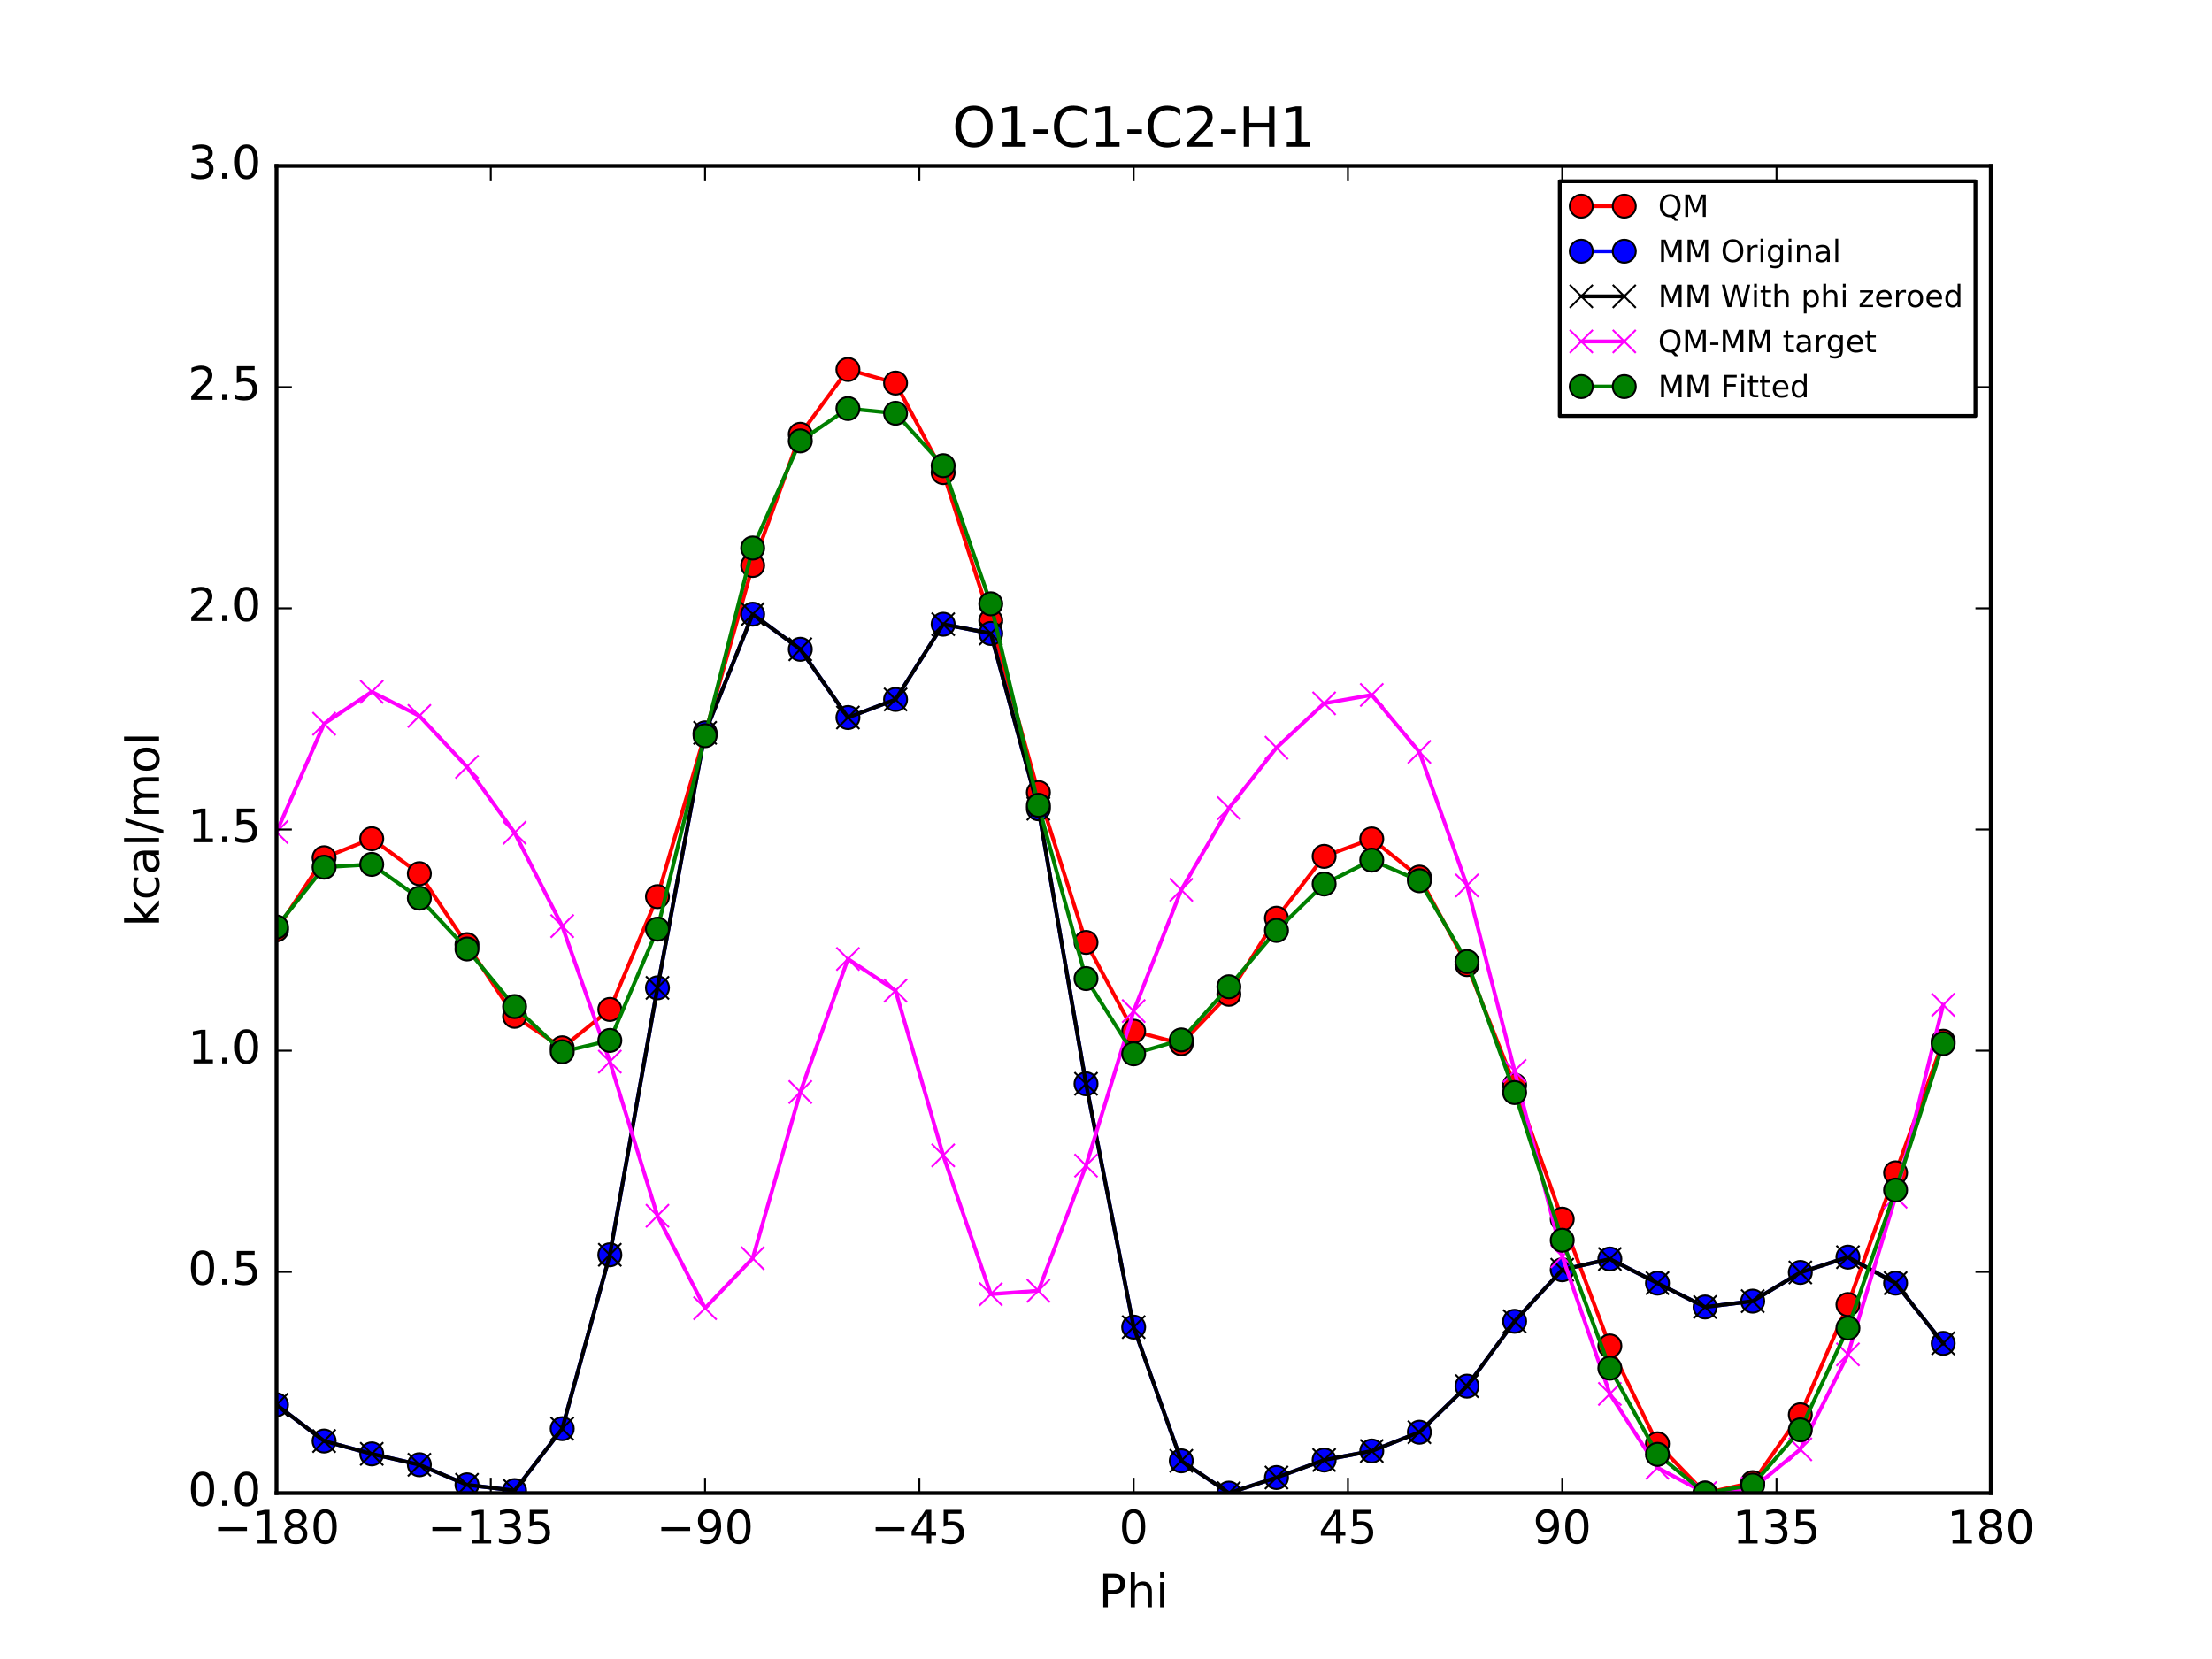 <?xml version="1.0" encoding="utf-8" standalone="no"?>
<!DOCTYPE svg PUBLIC "-//W3C//DTD SVG 1.1//EN"
  "http://www.w3.org/Graphics/SVG/1.1/DTD/svg11.dtd">
<!-- Created with matplotlib (http://matplotlib.org/) -->
<svg height="432pt" version="1.1" viewBox="0 0 576 432" width="576pt" xmlns="http://www.w3.org/2000/svg" xmlns:xlink="http://www.w3.org/1999/xlink">
 <defs>
  <style type="text/css">
*{stroke-linecap:butt;stroke-linejoin:round;stroke-miterlimit:100000;}
  </style>
 </defs>
 <g id="figure_1">
  <g id="patch_1">
   <path d="M 0 432 
L 576 432 
L 576 0 
L 0 0 
z
" style="fill:#ffffff;"/>
  </g>
  <g id="axes_1">
   <g id="patch_2">
    <path d="M 72 388.8 
L 518.4 388.8 
L 518.4 43.2 
L 72 43.2 
z
" style="fill:#ffffff;"/>
   </g>
   <g id="line2d_1">
    <path clip-path="url(#pf1be4fed7e)" d="M 72 242.131 
L 84.4 223.358 
L 96.8 218.398 
L 109.2 227.501 
L 121.6 245.978 
L 134 264.642 
L 146.4 272.845 
L 158.8 262.854 
L 171.2 233.481 
L 183.6 191.147 
L 196 147.241 
L 208.4 113.092 
L 220.8 96.208 
L 233.2 99.739 
L 245.6 123.059 
L 258 161.61 
L 270.4 206.368 
L 282.8 245.406 
L 295.2 268.519 
L 307.6 271.778 
L 320 258.9 
L 332.4 239.101 
L 344.8 222.996 
L 357.2 218.454 
L 369.6 228.394 
L 382 251.182 
L 394.4 282.573 
L 406.8 317.462 
L 419.2 350.477 
L 431.6 375.97 
L 444 388.8 
L 456.4 386.068 
L 468.8 368.409 
L 481.2 339.695 
L 493.6 305.408 
L 506 271.127 
" style="fill:none;stroke:#ff0000;stroke-linecap:square;"/>
    <defs>
     <path d="M 0 3 
C 0.796 3 1.559 2.684 2.121 2.121 
C 2.684 1.559 3 0.796 3 0 
C 3 -0.796 2.684 -1.559 2.121 -2.121 
C 1.559 -2.684 0.796 -3 0 -3 
C -0.796 -3 -1.559 -2.684 -2.121 -2.121 
C -2.684 -1.559 -3 -0.796 -3 0 
C -3 0.796 -2.684 1.559 -2.121 2.121 
C -1.559 2.684 -0.796 3 0 3 
z
" id="m88f383fb39" style="stroke:#000000;stroke-width:0.5;"/>
    </defs>
    <g clip-path="url(#pf1be4fed7e)">
     <use style="fill:#ff0000;stroke:#000000;stroke-width:0.5;" x="72" xlink:href="#m88f383fb39" y="242.131"/>
     <use style="fill:#ff0000;stroke:#000000;stroke-width:0.5;" x="84.4" xlink:href="#m88f383fb39" y="223.358"/>
     <use style="fill:#ff0000;stroke:#000000;stroke-width:0.5;" x="96.8" xlink:href="#m88f383fb39" y="218.398"/>
     <use style="fill:#ff0000;stroke:#000000;stroke-width:0.5;" x="109.2" xlink:href="#m88f383fb39" y="227.501"/>
     <use style="fill:#ff0000;stroke:#000000;stroke-width:0.5;" x="121.6" xlink:href="#m88f383fb39" y="245.978"/>
     <use style="fill:#ff0000;stroke:#000000;stroke-width:0.5;" x="134" xlink:href="#m88f383fb39" y="264.642"/>
     <use style="fill:#ff0000;stroke:#000000;stroke-width:0.5;" x="146.4" xlink:href="#m88f383fb39" y="272.845"/>
     <use style="fill:#ff0000;stroke:#000000;stroke-width:0.5;" x="158.8" xlink:href="#m88f383fb39" y="262.854"/>
     <use style="fill:#ff0000;stroke:#000000;stroke-width:0.5;" x="171.2" xlink:href="#m88f383fb39" y="233.481"/>
     <use style="fill:#ff0000;stroke:#000000;stroke-width:0.5;" x="183.6" xlink:href="#m88f383fb39" y="191.147"/>
     <use style="fill:#ff0000;stroke:#000000;stroke-width:0.5;" x="196" xlink:href="#m88f383fb39" y="147.241"/>
     <use style="fill:#ff0000;stroke:#000000;stroke-width:0.5;" x="208.4" xlink:href="#m88f383fb39" y="113.092"/>
     <use style="fill:#ff0000;stroke:#000000;stroke-width:0.5;" x="220.8" xlink:href="#m88f383fb39" y="96.208"/>
     <use style="fill:#ff0000;stroke:#000000;stroke-width:0.5;" x="233.2" xlink:href="#m88f383fb39" y="99.739"/>
     <use style="fill:#ff0000;stroke:#000000;stroke-width:0.5;" x="245.6" xlink:href="#m88f383fb39" y="123.059"/>
     <use style="fill:#ff0000;stroke:#000000;stroke-width:0.5;" x="258" xlink:href="#m88f383fb39" y="161.61"/>
     <use style="fill:#ff0000;stroke:#000000;stroke-width:0.5;" x="270.4" xlink:href="#m88f383fb39" y="206.368"/>
     <use style="fill:#ff0000;stroke:#000000;stroke-width:0.5;" x="282.8" xlink:href="#m88f383fb39" y="245.406"/>
     <use style="fill:#ff0000;stroke:#000000;stroke-width:0.5;" x="295.2" xlink:href="#m88f383fb39" y="268.519"/>
     <use style="fill:#ff0000;stroke:#000000;stroke-width:0.5;" x="307.6" xlink:href="#m88f383fb39" y="271.778"/>
     <use style="fill:#ff0000;stroke:#000000;stroke-width:0.5;" x="320" xlink:href="#m88f383fb39" y="258.9"/>
     <use style="fill:#ff0000;stroke:#000000;stroke-width:0.5;" x="332.4" xlink:href="#m88f383fb39" y="239.101"/>
     <use style="fill:#ff0000;stroke:#000000;stroke-width:0.5;" x="344.8" xlink:href="#m88f383fb39" y="222.996"/>
     <use style="fill:#ff0000;stroke:#000000;stroke-width:0.5;" x="357.2" xlink:href="#m88f383fb39" y="218.454"/>
     <use style="fill:#ff0000;stroke:#000000;stroke-width:0.5;" x="369.6" xlink:href="#m88f383fb39" y="228.394"/>
     <use style="fill:#ff0000;stroke:#000000;stroke-width:0.5;" x="382" xlink:href="#m88f383fb39" y="251.182"/>
     <use style="fill:#ff0000;stroke:#000000;stroke-width:0.5;" x="394.4" xlink:href="#m88f383fb39" y="282.573"/>
     <use style="fill:#ff0000;stroke:#000000;stroke-width:0.5;" x="406.8" xlink:href="#m88f383fb39" y="317.462"/>
     <use style="fill:#ff0000;stroke:#000000;stroke-width:0.5;" x="419.2" xlink:href="#m88f383fb39" y="350.477"/>
     <use style="fill:#ff0000;stroke:#000000;stroke-width:0.5;" x="431.6" xlink:href="#m88f383fb39" y="375.97"/>
     <use style="fill:#ff0000;stroke:#000000;stroke-width:0.5;" x="444" xlink:href="#m88f383fb39" y="388.8"/>
     <use style="fill:#ff0000;stroke:#000000;stroke-width:0.5;" x="456.4" xlink:href="#m88f383fb39" y="386.068"/>
     <use style="fill:#ff0000;stroke:#000000;stroke-width:0.5;" x="468.8" xlink:href="#m88f383fb39" y="368.409"/>
     <use style="fill:#ff0000;stroke:#000000;stroke-width:0.5;" x="481.2" xlink:href="#m88f383fb39" y="339.695"/>
     <use style="fill:#ff0000;stroke:#000000;stroke-width:0.5;" x="493.6" xlink:href="#m88f383fb39" y="305.408"/>
     <use style="fill:#ff0000;stroke:#000000;stroke-width:0.5;" x="506" xlink:href="#m88f383fb39" y="271.127"/>
    </g>
   </g>
   <g id="line2d_2">
    <path clip-path="url(#pf1be4fed7e)" d="M 72 365.807 
L 84.4 375.244 
L 96.8 378.591 
L 109.2 381.415 
L 121.6 386.639 
L 134 388.139 
L 146.4 372.027 
L 158.8 326.744 
L 171.2 257.233 
L 183.6 190.833 
L 196 159.927 
L 208.4 169.074 
L 220.8 186.843 
L 233.2 182.137 
L 245.6 162.548 
L 258 164.947 
L 270.4 210.599 
L 282.8 282.225 
L 295.2 345.58 
L 307.6 380.398 
L 320 388.8 
L 332.4 384.742 
L 344.8 380.185 
L 357.2 377.837 
L 369.6 372.944 
L 382 360.951 
L 394.4 344.054 
L 406.8 330.646 
L 419.2 327.845 
L 431.6 334.13 
L 444 340.343 
L 456.4 338.808 
L 468.8 331.347 
L 481.2 327.358 
L 493.6 334.131 
L 506 349.806 
" style="fill:none;stroke:#0000ff;stroke-linecap:square;"/>
    <defs>
     <path d="M 0 3 
C 0.796 3 1.559 2.684 2.121 2.121 
C 2.684 1.559 3 0.796 3 0 
C 3 -0.796 2.684 -1.559 2.121 -2.121 
C 1.559 -2.684 0.796 -3 0 -3 
C -0.796 -3 -1.559 -2.684 -2.121 -2.121 
C -2.684 -1.559 -3 -0.796 -3 0 
C -3 0.796 -2.684 1.559 -2.121 2.121 
C -1.559 2.684 -0.796 3 0 3 
z
" id="m1ce7ef5c67" style="stroke:#000000;stroke-width:0.5;"/>
    </defs>
    <g clip-path="url(#pf1be4fed7e)">
     <use style="fill:#0000ff;stroke:#000000;stroke-width:0.5;" x="72" xlink:href="#m1ce7ef5c67" y="365.807"/>
     <use style="fill:#0000ff;stroke:#000000;stroke-width:0.5;" x="84.4" xlink:href="#m1ce7ef5c67" y="375.244"/>
     <use style="fill:#0000ff;stroke:#000000;stroke-width:0.5;" x="96.8" xlink:href="#m1ce7ef5c67" y="378.591"/>
     <use style="fill:#0000ff;stroke:#000000;stroke-width:0.5;" x="109.2" xlink:href="#m1ce7ef5c67" y="381.415"/>
     <use style="fill:#0000ff;stroke:#000000;stroke-width:0.5;" x="121.6" xlink:href="#m1ce7ef5c67" y="386.639"/>
     <use style="fill:#0000ff;stroke:#000000;stroke-width:0.5;" x="134" xlink:href="#m1ce7ef5c67" y="388.139"/>
     <use style="fill:#0000ff;stroke:#000000;stroke-width:0.5;" x="146.4" xlink:href="#m1ce7ef5c67" y="372.027"/>
     <use style="fill:#0000ff;stroke:#000000;stroke-width:0.5;" x="158.8" xlink:href="#m1ce7ef5c67" y="326.744"/>
     <use style="fill:#0000ff;stroke:#000000;stroke-width:0.5;" x="171.2" xlink:href="#m1ce7ef5c67" y="257.233"/>
     <use style="fill:#0000ff;stroke:#000000;stroke-width:0.5;" x="183.6" xlink:href="#m1ce7ef5c67" y="190.833"/>
     <use style="fill:#0000ff;stroke:#000000;stroke-width:0.5;" x="196" xlink:href="#m1ce7ef5c67" y="159.927"/>
     <use style="fill:#0000ff;stroke:#000000;stroke-width:0.5;" x="208.4" xlink:href="#m1ce7ef5c67" y="169.074"/>
     <use style="fill:#0000ff;stroke:#000000;stroke-width:0.5;" x="220.8" xlink:href="#m1ce7ef5c67" y="186.843"/>
     <use style="fill:#0000ff;stroke:#000000;stroke-width:0.5;" x="233.2" xlink:href="#m1ce7ef5c67" y="182.137"/>
     <use style="fill:#0000ff;stroke:#000000;stroke-width:0.5;" x="245.6" xlink:href="#m1ce7ef5c67" y="162.548"/>
     <use style="fill:#0000ff;stroke:#000000;stroke-width:0.5;" x="258" xlink:href="#m1ce7ef5c67" y="164.947"/>
     <use style="fill:#0000ff;stroke:#000000;stroke-width:0.5;" x="270.4" xlink:href="#m1ce7ef5c67" y="210.599"/>
     <use style="fill:#0000ff;stroke:#000000;stroke-width:0.5;" x="282.8" xlink:href="#m1ce7ef5c67" y="282.225"/>
     <use style="fill:#0000ff;stroke:#000000;stroke-width:0.5;" x="295.2" xlink:href="#m1ce7ef5c67" y="345.58"/>
     <use style="fill:#0000ff;stroke:#000000;stroke-width:0.5;" x="307.6" xlink:href="#m1ce7ef5c67" y="380.398"/>
     <use style="fill:#0000ff;stroke:#000000;stroke-width:0.5;" x="320" xlink:href="#m1ce7ef5c67" y="388.8"/>
     <use style="fill:#0000ff;stroke:#000000;stroke-width:0.5;" x="332.4" xlink:href="#m1ce7ef5c67" y="384.742"/>
     <use style="fill:#0000ff;stroke:#000000;stroke-width:0.5;" x="344.8" xlink:href="#m1ce7ef5c67" y="380.185"/>
     <use style="fill:#0000ff;stroke:#000000;stroke-width:0.5;" x="357.2" xlink:href="#m1ce7ef5c67" y="377.837"/>
     <use style="fill:#0000ff;stroke:#000000;stroke-width:0.5;" x="369.6" xlink:href="#m1ce7ef5c67" y="372.944"/>
     <use style="fill:#0000ff;stroke:#000000;stroke-width:0.5;" x="382" xlink:href="#m1ce7ef5c67" y="360.951"/>
     <use style="fill:#0000ff;stroke:#000000;stroke-width:0.5;" x="394.4" xlink:href="#m1ce7ef5c67" y="344.054"/>
     <use style="fill:#0000ff;stroke:#000000;stroke-width:0.5;" x="406.8" xlink:href="#m1ce7ef5c67" y="330.646"/>
     <use style="fill:#0000ff;stroke:#000000;stroke-width:0.5;" x="419.2" xlink:href="#m1ce7ef5c67" y="327.845"/>
     <use style="fill:#0000ff;stroke:#000000;stroke-width:0.5;" x="431.6" xlink:href="#m1ce7ef5c67" y="334.13"/>
     <use style="fill:#0000ff;stroke:#000000;stroke-width:0.5;" x="444" xlink:href="#m1ce7ef5c67" y="340.343"/>
     <use style="fill:#0000ff;stroke:#000000;stroke-width:0.5;" x="456.4" xlink:href="#m1ce7ef5c67" y="338.808"/>
     <use style="fill:#0000ff;stroke:#000000;stroke-width:0.5;" x="468.8" xlink:href="#m1ce7ef5c67" y="331.347"/>
     <use style="fill:#0000ff;stroke:#000000;stroke-width:0.5;" x="481.2" xlink:href="#m1ce7ef5c67" y="327.358"/>
     <use style="fill:#0000ff;stroke:#000000;stroke-width:0.5;" x="493.6" xlink:href="#m1ce7ef5c67" y="334.131"/>
     <use style="fill:#0000ff;stroke:#000000;stroke-width:0.5;" x="506" xlink:href="#m1ce7ef5c67" y="349.806"/>
    </g>
   </g>
   <g id="line2d_3">
    <path clip-path="url(#pf1be4fed7e)" d="M 72 365.807 
L 84.4 375.244 
L 96.8 378.591 
L 109.2 381.415 
L 121.6 386.639 
L 134 388.139 
L 146.4 372.027 
L 158.8 326.744 
L 171.2 257.233 
L 183.6 190.833 
L 196 159.927 
L 208.4 169.074 
L 220.8 186.843 
L 233.2 182.137 
L 245.6 162.548 
L 258 164.947 
L 270.4 210.599 
L 282.8 282.225 
L 295.2 345.58 
L 307.6 380.398 
L 320 388.8 
L 332.4 384.742 
L 344.8 380.185 
L 357.2 377.837 
L 369.6 372.944 
L 382 360.951 
L 394.4 344.054 
L 406.8 330.646 
L 419.2 327.845 
L 431.6 334.13 
L 444 340.343 
L 456.4 338.808 
L 468.8 331.347 
L 481.2 327.358 
L 493.6 334.131 
L 506 349.806 
" style="fill:none;stroke:#000000;stroke-linecap:square;"/>
    <defs>
     <path d="M -3 3 
L 3 -3 
M -3 -3 
L 3 3 
" id="m986d427841" style="stroke:#000000;stroke-width:0.5;"/>
    </defs>
    <g clip-path="url(#pf1be4fed7e)">
     <use style="stroke:#000000;stroke-width:0.5;" x="72" xlink:href="#m986d427841" y="365.807"/>
     <use style="stroke:#000000;stroke-width:0.5;" x="84.4" xlink:href="#m986d427841" y="375.244"/>
     <use style="stroke:#000000;stroke-width:0.5;" x="96.8" xlink:href="#m986d427841" y="378.591"/>
     <use style="stroke:#000000;stroke-width:0.5;" x="109.2" xlink:href="#m986d427841" y="381.415"/>
     <use style="stroke:#000000;stroke-width:0.5;" x="121.6" xlink:href="#m986d427841" y="386.639"/>
     <use style="stroke:#000000;stroke-width:0.5;" x="134" xlink:href="#m986d427841" y="388.139"/>
     <use style="stroke:#000000;stroke-width:0.5;" x="146.4" xlink:href="#m986d427841" y="372.027"/>
     <use style="stroke:#000000;stroke-width:0.5;" x="158.8" xlink:href="#m986d427841" y="326.744"/>
     <use style="stroke:#000000;stroke-width:0.5;" x="171.2" xlink:href="#m986d427841" y="257.233"/>
     <use style="stroke:#000000;stroke-width:0.5;" x="183.6" xlink:href="#m986d427841" y="190.833"/>
     <use style="stroke:#000000;stroke-width:0.5;" x="196" xlink:href="#m986d427841" y="159.927"/>
     <use style="stroke:#000000;stroke-width:0.5;" x="208.4" xlink:href="#m986d427841" y="169.074"/>
     <use style="stroke:#000000;stroke-width:0.5;" x="220.8" xlink:href="#m986d427841" y="186.843"/>
     <use style="stroke:#000000;stroke-width:0.5;" x="233.2" xlink:href="#m986d427841" y="182.137"/>
     <use style="stroke:#000000;stroke-width:0.5;" x="245.6" xlink:href="#m986d427841" y="162.548"/>
     <use style="stroke:#000000;stroke-width:0.5;" x="258" xlink:href="#m986d427841" y="164.947"/>
     <use style="stroke:#000000;stroke-width:0.5;" x="270.4" xlink:href="#m986d427841" y="210.599"/>
     <use style="stroke:#000000;stroke-width:0.5;" x="282.8" xlink:href="#m986d427841" y="282.225"/>
     <use style="stroke:#000000;stroke-width:0.5;" x="295.2" xlink:href="#m986d427841" y="345.58"/>
     <use style="stroke:#000000;stroke-width:0.5;" x="307.6" xlink:href="#m986d427841" y="380.398"/>
     <use style="stroke:#000000;stroke-width:0.5;" x="320" xlink:href="#m986d427841" y="388.8"/>
     <use style="stroke:#000000;stroke-width:0.5;" x="332.4" xlink:href="#m986d427841" y="384.742"/>
     <use style="stroke:#000000;stroke-width:0.5;" x="344.8" xlink:href="#m986d427841" y="380.185"/>
     <use style="stroke:#000000;stroke-width:0.5;" x="357.2" xlink:href="#m986d427841" y="377.837"/>
     <use style="stroke:#000000;stroke-width:0.5;" x="369.6" xlink:href="#m986d427841" y="372.944"/>
     <use style="stroke:#000000;stroke-width:0.5;" x="382" xlink:href="#m986d427841" y="360.951"/>
     <use style="stroke:#000000;stroke-width:0.5;" x="394.4" xlink:href="#m986d427841" y="344.054"/>
     <use style="stroke:#000000;stroke-width:0.5;" x="406.8" xlink:href="#m986d427841" y="330.646"/>
     <use style="stroke:#000000;stroke-width:0.5;" x="419.2" xlink:href="#m986d427841" y="327.845"/>
     <use style="stroke:#000000;stroke-width:0.5;" x="431.6" xlink:href="#m986d427841" y="334.13"/>
     <use style="stroke:#000000;stroke-width:0.5;" x="444" xlink:href="#m986d427841" y="340.343"/>
     <use style="stroke:#000000;stroke-width:0.5;" x="456.4" xlink:href="#m986d427841" y="338.808"/>
     <use style="stroke:#000000;stroke-width:0.5;" x="468.8" xlink:href="#m986d427841" y="331.347"/>
     <use style="stroke:#000000;stroke-width:0.5;" x="481.2" xlink:href="#m986d427841" y="327.358"/>
     <use style="stroke:#000000;stroke-width:0.5;" x="493.6" xlink:href="#m986d427841" y="334.131"/>
     <use style="stroke:#000000;stroke-width:0.5;" x="506" xlink:href="#m986d427841" y="349.806"/>
    </g>
   </g>
   <g id="line2d_4">
    <path clip-path="url(#pf1be4fed7e)" d="M 72 216.666 
L 84.4 188.456 
L 96.8 180.15 
L 109.2 186.429 
L 121.6 199.682 
L 134 216.845 
L 146.4 241.161 
L 158.8 276.453 
L 171.2 316.591 
L 183.6 340.656 
L 196 327.657 
L 208.4 284.36 
L 220.8 249.707 
L 233.2 257.945 
L 245.6 300.854 
L 258 337.006 
L 270.4 336.112 
L 282.8 303.523 
L 295.2 263.281 
L 307.6 231.723 
L 320 210.443 
L 332.4 194.701 
L 344.8 183.153 
L 357.2 180.96 
L 369.6 195.792 
L 382 230.574 
L 394.4 278.861 
L 406.8 327.158 
L 419.2 362.974 
L 431.6 382.183 
L 444 388.8 
L 456.4 387.602 
L 468.8 377.404 
L 481.2 352.679 
L 493.6 311.619 
L 506 261.663 
" style="fill:none;stroke:#ff00ff;stroke-linecap:square;"/>
    <defs>
     <path d="M -3 3 
L 3 -3 
M -3 -3 
L 3 3 
" id="m6de68bec76" style="stroke:#ff00ff;stroke-width:0.5;"/>
    </defs>
    <g clip-path="url(#pf1be4fed7e)">
     <use style="fill:#ff00ff;stroke:#ff00ff;stroke-width:0.5;" x="72" xlink:href="#m6de68bec76" y="216.666"/>
     <use style="fill:#ff00ff;stroke:#ff00ff;stroke-width:0.5;" x="84.4" xlink:href="#m6de68bec76" y="188.456"/>
     <use style="fill:#ff00ff;stroke:#ff00ff;stroke-width:0.5;" x="96.8" xlink:href="#m6de68bec76" y="180.15"/>
     <use style="fill:#ff00ff;stroke:#ff00ff;stroke-width:0.5;" x="109.2" xlink:href="#m6de68bec76" y="186.429"/>
     <use style="fill:#ff00ff;stroke:#ff00ff;stroke-width:0.5;" x="121.6" xlink:href="#m6de68bec76" y="199.682"/>
     <use style="fill:#ff00ff;stroke:#ff00ff;stroke-width:0.5;" x="134" xlink:href="#m6de68bec76" y="216.845"/>
     <use style="fill:#ff00ff;stroke:#ff00ff;stroke-width:0.5;" x="146.4" xlink:href="#m6de68bec76" y="241.161"/>
     <use style="fill:#ff00ff;stroke:#ff00ff;stroke-width:0.5;" x="158.8" xlink:href="#m6de68bec76" y="276.453"/>
     <use style="fill:#ff00ff;stroke:#ff00ff;stroke-width:0.5;" x="171.2" xlink:href="#m6de68bec76" y="316.591"/>
     <use style="fill:#ff00ff;stroke:#ff00ff;stroke-width:0.5;" x="183.6" xlink:href="#m6de68bec76" y="340.656"/>
     <use style="fill:#ff00ff;stroke:#ff00ff;stroke-width:0.5;" x="196" xlink:href="#m6de68bec76" y="327.657"/>
     <use style="fill:#ff00ff;stroke:#ff00ff;stroke-width:0.5;" x="208.4" xlink:href="#m6de68bec76" y="284.36"/>
     <use style="fill:#ff00ff;stroke:#ff00ff;stroke-width:0.5;" x="220.8" xlink:href="#m6de68bec76" y="249.707"/>
     <use style="fill:#ff00ff;stroke:#ff00ff;stroke-width:0.5;" x="233.2" xlink:href="#m6de68bec76" y="257.945"/>
     <use style="fill:#ff00ff;stroke:#ff00ff;stroke-width:0.5;" x="245.6" xlink:href="#m6de68bec76" y="300.854"/>
     <use style="fill:#ff00ff;stroke:#ff00ff;stroke-width:0.5;" x="258" xlink:href="#m6de68bec76" y="337.006"/>
     <use style="fill:#ff00ff;stroke:#ff00ff;stroke-width:0.5;" x="270.4" xlink:href="#m6de68bec76" y="336.112"/>
     <use style="fill:#ff00ff;stroke:#ff00ff;stroke-width:0.5;" x="282.8" xlink:href="#m6de68bec76" y="303.523"/>
     <use style="fill:#ff00ff;stroke:#ff00ff;stroke-width:0.5;" x="295.2" xlink:href="#m6de68bec76" y="263.281"/>
     <use style="fill:#ff00ff;stroke:#ff00ff;stroke-width:0.5;" x="307.6" xlink:href="#m6de68bec76" y="231.723"/>
     <use style="fill:#ff00ff;stroke:#ff00ff;stroke-width:0.5;" x="320" xlink:href="#m6de68bec76" y="210.443"/>
     <use style="fill:#ff00ff;stroke:#ff00ff;stroke-width:0.5;" x="332.4" xlink:href="#m6de68bec76" y="194.701"/>
     <use style="fill:#ff00ff;stroke:#ff00ff;stroke-width:0.5;" x="344.8" xlink:href="#m6de68bec76" y="183.153"/>
     <use style="fill:#ff00ff;stroke:#ff00ff;stroke-width:0.5;" x="357.2" xlink:href="#m6de68bec76" y="180.96"/>
     <use style="fill:#ff00ff;stroke:#ff00ff;stroke-width:0.5;" x="369.6" xlink:href="#m6de68bec76" y="195.792"/>
     <use style="fill:#ff00ff;stroke:#ff00ff;stroke-width:0.5;" x="382" xlink:href="#m6de68bec76" y="230.574"/>
     <use style="fill:#ff00ff;stroke:#ff00ff;stroke-width:0.5;" x="394.4" xlink:href="#m6de68bec76" y="278.861"/>
     <use style="fill:#ff00ff;stroke:#ff00ff;stroke-width:0.5;" x="406.8" xlink:href="#m6de68bec76" y="327.158"/>
     <use style="fill:#ff00ff;stroke:#ff00ff;stroke-width:0.5;" x="419.2" xlink:href="#m6de68bec76" y="362.974"/>
     <use style="fill:#ff00ff;stroke:#ff00ff;stroke-width:0.5;" x="431.6" xlink:href="#m6de68bec76" y="382.183"/>
     <use style="fill:#ff00ff;stroke:#ff00ff;stroke-width:0.5;" x="444" xlink:href="#m6de68bec76" y="388.8"/>
     <use style="fill:#ff00ff;stroke:#ff00ff;stroke-width:0.5;" x="456.4" xlink:href="#m6de68bec76" y="387.602"/>
     <use style="fill:#ff00ff;stroke:#ff00ff;stroke-width:0.5;" x="468.8" xlink:href="#m6de68bec76" y="377.404"/>
     <use style="fill:#ff00ff;stroke:#ff00ff;stroke-width:0.5;" x="481.2" xlink:href="#m6de68bec76" y="352.679"/>
     <use style="fill:#ff00ff;stroke:#ff00ff;stroke-width:0.5;" x="493.6" xlink:href="#m6de68bec76" y="311.619"/>
     <use style="fill:#ff00ff;stroke:#ff00ff;stroke-width:0.5;" x="506" xlink:href="#m6de68bec76" y="261.663"/>
    </g>
   </g>
   <g id="line2d_5">
    <path clip-path="url(#pf1be4fed7e)" d="M 72 241.39 
L 84.4 225.819 
L 96.8 225.093 
L 109.2 233.878 
L 121.6 247.113 
L 134 262.094 
L 146.4 273.883 
L 158.8 270.926 
L 171.2 241.943 
L 183.6 191.573 
L 196 142.701 
L 208.4 114.81 
L 220.8 106.38 
L 233.2 107.61 
L 245.6 121.259 
L 258 157.231 
L 270.4 209.698 
L 282.8 254.818 
L 295.2 274.424 
L 307.6 270.793 
L 320 256.95 
L 332.4 242.281 
L 344.8 230.197 
L 357.2 223.972 
L 369.6 229.345 
L 382 250.383 
L 394.4 284.504 
L 406.8 322.963 
L 419.2 356.27 
L 431.6 378.719 
L 444 388.8 
L 456.4 386.694 
L 468.8 372.336 
L 481.2 345.828 
L 493.6 309.894 
L 506 271.775 
" style="fill:none;stroke:#008000;stroke-linecap:square;"/>
    <defs>
     <path d="M 0 3 
C 0.796 3 1.559 2.684 2.121 2.121 
C 2.684 1.559 3 0.796 3 0 
C 3 -0.796 2.684 -1.559 2.121 -2.121 
C 1.559 -2.684 0.796 -3 0 -3 
C -0.796 -3 -1.559 -2.684 -2.121 -2.121 
C -2.684 -1.559 -3 -0.796 -3 0 
C -3 0.796 -2.684 1.559 -2.121 2.121 
C -1.559 2.684 -0.796 3 0 3 
z
" id="m90d4d2e672" style="stroke:#000000;stroke-width:0.5;"/>
    </defs>
    <g clip-path="url(#pf1be4fed7e)">
     <use style="fill:#008000;stroke:#000000;stroke-width:0.5;" x="72" xlink:href="#m90d4d2e672" y="241.39"/>
     <use style="fill:#008000;stroke:#000000;stroke-width:0.5;" x="84.4" xlink:href="#m90d4d2e672" y="225.819"/>
     <use style="fill:#008000;stroke:#000000;stroke-width:0.5;" x="96.8" xlink:href="#m90d4d2e672" y="225.093"/>
     <use style="fill:#008000;stroke:#000000;stroke-width:0.5;" x="109.2" xlink:href="#m90d4d2e672" y="233.878"/>
     <use style="fill:#008000;stroke:#000000;stroke-width:0.5;" x="121.6" xlink:href="#m90d4d2e672" y="247.113"/>
     <use style="fill:#008000;stroke:#000000;stroke-width:0.5;" x="134" xlink:href="#m90d4d2e672" y="262.094"/>
     <use style="fill:#008000;stroke:#000000;stroke-width:0.5;" x="146.4" xlink:href="#m90d4d2e672" y="273.883"/>
     <use style="fill:#008000;stroke:#000000;stroke-width:0.5;" x="158.8" xlink:href="#m90d4d2e672" y="270.926"/>
     <use style="fill:#008000;stroke:#000000;stroke-width:0.5;" x="171.2" xlink:href="#m90d4d2e672" y="241.943"/>
     <use style="fill:#008000;stroke:#000000;stroke-width:0.5;" x="183.6" xlink:href="#m90d4d2e672" y="191.573"/>
     <use style="fill:#008000;stroke:#000000;stroke-width:0.5;" x="196" xlink:href="#m90d4d2e672" y="142.701"/>
     <use style="fill:#008000;stroke:#000000;stroke-width:0.5;" x="208.4" xlink:href="#m90d4d2e672" y="114.81"/>
     <use style="fill:#008000;stroke:#000000;stroke-width:0.5;" x="220.8" xlink:href="#m90d4d2e672" y="106.38"/>
     <use style="fill:#008000;stroke:#000000;stroke-width:0.5;" x="233.2" xlink:href="#m90d4d2e672" y="107.61"/>
     <use style="fill:#008000;stroke:#000000;stroke-width:0.5;" x="245.6" xlink:href="#m90d4d2e672" y="121.259"/>
     <use style="fill:#008000;stroke:#000000;stroke-width:0.5;" x="258" xlink:href="#m90d4d2e672" y="157.231"/>
     <use style="fill:#008000;stroke:#000000;stroke-width:0.5;" x="270.4" xlink:href="#m90d4d2e672" y="209.698"/>
     <use style="fill:#008000;stroke:#000000;stroke-width:0.5;" x="282.8" xlink:href="#m90d4d2e672" y="254.818"/>
     <use style="fill:#008000;stroke:#000000;stroke-width:0.5;" x="295.2" xlink:href="#m90d4d2e672" y="274.424"/>
     <use style="fill:#008000;stroke:#000000;stroke-width:0.5;" x="307.6" xlink:href="#m90d4d2e672" y="270.793"/>
     <use style="fill:#008000;stroke:#000000;stroke-width:0.5;" x="320" xlink:href="#m90d4d2e672" y="256.95"/>
     <use style="fill:#008000;stroke:#000000;stroke-width:0.5;" x="332.4" xlink:href="#m90d4d2e672" y="242.281"/>
     <use style="fill:#008000;stroke:#000000;stroke-width:0.5;" x="344.8" xlink:href="#m90d4d2e672" y="230.197"/>
     <use style="fill:#008000;stroke:#000000;stroke-width:0.5;" x="357.2" xlink:href="#m90d4d2e672" y="223.972"/>
     <use style="fill:#008000;stroke:#000000;stroke-width:0.5;" x="369.6" xlink:href="#m90d4d2e672" y="229.345"/>
     <use style="fill:#008000;stroke:#000000;stroke-width:0.5;" x="382" xlink:href="#m90d4d2e672" y="250.383"/>
     <use style="fill:#008000;stroke:#000000;stroke-width:0.5;" x="394.4" xlink:href="#m90d4d2e672" y="284.504"/>
     <use style="fill:#008000;stroke:#000000;stroke-width:0.5;" x="406.8" xlink:href="#m90d4d2e672" y="322.963"/>
     <use style="fill:#008000;stroke:#000000;stroke-width:0.5;" x="419.2" xlink:href="#m90d4d2e672" y="356.27"/>
     <use style="fill:#008000;stroke:#000000;stroke-width:0.5;" x="431.6" xlink:href="#m90d4d2e672" y="378.719"/>
     <use style="fill:#008000;stroke:#000000;stroke-width:0.5;" x="444" xlink:href="#m90d4d2e672" y="388.8"/>
     <use style="fill:#008000;stroke:#000000;stroke-width:0.5;" x="456.4" xlink:href="#m90d4d2e672" y="386.694"/>
     <use style="fill:#008000;stroke:#000000;stroke-width:0.5;" x="468.8" xlink:href="#m90d4d2e672" y="372.336"/>
     <use style="fill:#008000;stroke:#000000;stroke-width:0.5;" x="481.2" xlink:href="#m90d4d2e672" y="345.828"/>
     <use style="fill:#008000;stroke:#000000;stroke-width:0.5;" x="493.6" xlink:href="#m90d4d2e672" y="309.894"/>
     <use style="fill:#008000;stroke:#000000;stroke-width:0.5;" x="506" xlink:href="#m90d4d2e672" y="271.775"/>
    </g>
   </g>
   <g id="patch_3">
    <path d="M 72 388.8 
L 72 43.2 
" style="fill:none;stroke:#000000;stroke-linecap:square;stroke-linejoin:miter;"/>
   </g>
   <g id="patch_4">
    <path d="M 72 388.8 
L 518.4 388.8 
" style="fill:none;stroke:#000000;stroke-linecap:square;stroke-linejoin:miter;"/>
   </g>
   <g id="patch_5">
    <path d="M 72 43.2 
L 518.4 43.2 
" style="fill:none;stroke:#000000;stroke-linecap:square;stroke-linejoin:miter;"/>
   </g>
   <g id="patch_6">
    <path d="M 518.4 388.8 
L 518.4 43.2 
" style="fill:none;stroke:#000000;stroke-linecap:square;stroke-linejoin:miter;"/>
   </g>
   <g id="matplotlib.axis_1">
    <g id="xtick_1">
     <g id="line2d_6">
      <defs>
       <path d="M 0 0 
L 0 -4 
" id="mbeaed7630a" style="stroke:#000000;stroke-width:0.5;"/>
      </defs>
      <g>
       <use style="stroke:#000000;stroke-width:0.5;" x="72.0" xlink:href="#mbeaed7630a" y="388.8"/>
      </g>
     </g>
     <g id="line2d_7">
      <defs>
       <path d="M 0 0 
L 0 4 
" id="m7445652583" style="stroke:#000000;stroke-width:0.5;"/>
      </defs>
      <g>
       <use style="stroke:#000000;stroke-width:0.5;" x="72.0" xlink:href="#m7445652583" y="43.2"/>
      </g>
     </g>
     <g id="text_1">
      <!-- −180 -->
      <defs>
       <path d="M 31.781 34.625 
Q 24.75 34.625 20.719 30.859 
Q 16.703 27.094 16.703 20.516 
Q 16.703 13.922 20.719 10.156 
Q 24.75 6.391 31.781 6.391 
Q 38.812 6.391 42.859 10.172 
Q 46.922 13.969 46.922 20.516 
Q 46.922 27.094 42.891 30.859 
Q 38.875 34.625 31.781 34.625 
M 21.922 38.812 
Q 15.578 40.375 12.031 44.719 
Q 8.5 49.078 8.5 55.328 
Q 8.5 64.062 14.719 69.141 
Q 20.953 74.219 31.781 74.219 
Q 42.672 74.219 48.875 69.141 
Q 55.078 64.062 55.078 55.328 
Q 55.078 49.078 51.531 44.719 
Q 48 40.375 41.703 38.812 
Q 48.828 37.156 52.797 32.312 
Q 56.781 27.484 56.781 20.516 
Q 56.781 9.906 50.312 4.234 
Q 43.844 -1.422 31.781 -1.422 
Q 19.734 -1.422 13.25 4.234 
Q 6.781 9.906 6.781 20.516 
Q 6.781 27.484 10.781 32.312 
Q 14.797 37.156 21.922 38.812 
M 18.312 54.391 
Q 18.312 48.734 21.844 45.562 
Q 25.391 42.391 31.781 42.391 
Q 38.141 42.391 41.719 45.562 
Q 45.312 48.734 45.312 54.391 
Q 45.312 60.062 41.719 63.234 
Q 38.141 66.406 31.781 66.406 
Q 25.391 66.406 21.844 63.234 
Q 18.312 60.062 18.312 54.391 
" id="BitstreamVeraSans-Roman-38"/>
       <path d="M 31.781 66.406 
Q 24.172 66.406 20.328 58.906 
Q 16.5 51.422 16.5 36.375 
Q 16.5 21.391 20.328 13.891 
Q 24.172 6.391 31.781 6.391 
Q 39.453 6.391 43.281 13.891 
Q 47.125 21.391 47.125 36.375 
Q 47.125 51.422 43.281 58.906 
Q 39.453 66.406 31.781 66.406 
M 31.781 74.219 
Q 44.047 74.219 50.516 64.516 
Q 56.984 54.828 56.984 36.375 
Q 56.984 17.969 50.516 8.266 
Q 44.047 -1.422 31.781 -1.422 
Q 19.531 -1.422 13.062 8.266 
Q 6.594 17.969 6.594 36.375 
Q 6.594 54.828 13.062 64.516 
Q 19.531 74.219 31.781 74.219 
" id="BitstreamVeraSans-Roman-30"/>
       <path d="M 12.406 8.297 
L 28.516 8.297 
L 28.516 63.922 
L 10.984 60.406 
L 10.984 69.391 
L 28.422 72.906 
L 38.281 72.906 
L 38.281 8.297 
L 54.391 8.297 
L 54.391 0 
L 12.406 0 
z
" id="BitstreamVeraSans-Roman-31"/>
       <path d="M 10.594 35.5 
L 73.188 35.5 
L 73.188 27.203 
L 10.594 27.203 
z
" id="BitstreamVeraSans-Roman-2212"/>
      </defs>
      <g transform="translate(55.52 401.918)scale(0.12 -0.12)">
       <use xlink:href="#BitstreamVeraSans-Roman-2212"/>
       <use x="83.789" xlink:href="#BitstreamVeraSans-Roman-31"/>
       <use x="147.412" xlink:href="#BitstreamVeraSans-Roman-38"/>
       <use x="211.035" xlink:href="#BitstreamVeraSans-Roman-30"/>
      </g>
     </g>
    </g>
    <g id="xtick_2">
     <g id="line2d_8">
      <g>
       <use style="stroke:#000000;stroke-width:0.5;" x="127.8" xlink:href="#mbeaed7630a" y="388.8"/>
      </g>
     </g>
     <g id="line2d_9">
      <g>
       <use style="stroke:#000000;stroke-width:0.5;" x="127.8" xlink:href="#m7445652583" y="43.2"/>
      </g>
     </g>
     <g id="text_2">
      <!-- −135 -->
      <defs>
       <path d="M 40.578 39.312 
Q 47.656 37.797 51.625 33 
Q 55.609 28.219 55.609 21.188 
Q 55.609 10.406 48.188 4.484 
Q 40.766 -1.422 27.094 -1.422 
Q 22.516 -1.422 17.656 -0.516 
Q 12.797 0.391 7.625 2.203 
L 7.625 11.719 
Q 11.719 9.328 16.594 8.109 
Q 21.484 6.891 26.812 6.891 
Q 36.078 6.891 40.938 10.547 
Q 45.797 14.203 45.797 21.188 
Q 45.797 27.641 41.281 31.266 
Q 36.766 34.906 28.719 34.906 
L 20.219 34.906 
L 20.219 43.016 
L 29.109 43.016 
Q 36.375 43.016 40.234 45.922 
Q 44.094 48.828 44.094 54.297 
Q 44.094 59.906 40.109 62.906 
Q 36.141 65.922 28.719 65.922 
Q 24.656 65.922 20.016 65.031 
Q 15.375 64.156 9.812 62.312 
L 9.812 71.094 
Q 15.438 72.656 20.344 73.438 
Q 25.25 74.219 29.594 74.219 
Q 40.828 74.219 47.359 69.109 
Q 53.906 64.016 53.906 55.328 
Q 53.906 49.266 50.438 45.094 
Q 46.969 40.922 40.578 39.312 
" id="BitstreamVeraSans-Roman-33"/>
       <path d="M 10.797 72.906 
L 49.516 72.906 
L 49.516 64.594 
L 19.828 64.594 
L 19.828 46.734 
Q 21.969 47.469 24.109 47.828 
Q 26.266 48.188 28.422 48.188 
Q 40.625 48.188 47.75 41.5 
Q 54.891 34.812 54.891 23.391 
Q 54.891 11.625 47.562 5.094 
Q 40.234 -1.422 26.906 -1.422 
Q 22.312 -1.422 17.547 -0.641 
Q 12.797 0.141 7.719 1.703 
L 7.719 11.625 
Q 12.109 9.234 16.797 8.062 
Q 21.484 6.891 26.703 6.891 
Q 35.156 6.891 40.078 11.328 
Q 45.016 15.766 45.016 23.391 
Q 45.016 31 40.078 35.438 
Q 35.156 39.891 26.703 39.891 
Q 22.75 39.891 18.812 39.016 
Q 14.891 38.141 10.797 36.281 
z
" id="BitstreamVeraSans-Roman-35"/>
      </defs>
      <g transform="translate(111.32 401.918)scale(0.12 -0.12)">
       <use xlink:href="#BitstreamVeraSans-Roman-2212"/>
       <use x="83.789" xlink:href="#BitstreamVeraSans-Roman-31"/>
       <use x="147.412" xlink:href="#BitstreamVeraSans-Roman-33"/>
       <use x="211.035" xlink:href="#BitstreamVeraSans-Roman-35"/>
      </g>
     </g>
    </g>
    <g id="xtick_3">
     <g id="line2d_10">
      <g>
       <use style="stroke:#000000;stroke-width:0.5;" x="183.6" xlink:href="#mbeaed7630a" y="388.8"/>
      </g>
     </g>
     <g id="line2d_11">
      <g>
       <use style="stroke:#000000;stroke-width:0.5;" x="183.6" xlink:href="#m7445652583" y="43.2"/>
      </g>
     </g>
     <g id="text_3">
      <!-- −90 -->
      <defs>
       <path d="M 10.984 1.516 
L 10.984 10.5 
Q 14.703 8.734 18.5 7.812 
Q 22.312 6.891 25.984 6.891 
Q 35.75 6.891 40.891 13.453 
Q 46.047 20.016 46.781 33.406 
Q 43.953 29.203 39.594 26.953 
Q 35.25 24.703 29.984 24.703 
Q 19.047 24.703 12.672 31.312 
Q 6.297 37.938 6.297 49.422 
Q 6.297 60.641 12.938 67.422 
Q 19.578 74.219 30.609 74.219 
Q 43.266 74.219 49.922 64.516 
Q 56.594 54.828 56.594 36.375 
Q 56.594 19.141 48.406 8.859 
Q 40.234 -1.422 26.422 -1.422 
Q 22.703 -1.422 18.891 -0.688 
Q 15.094 0.047 10.984 1.516 
M 30.609 32.422 
Q 37.25 32.422 41.125 36.953 
Q 45.016 41.5 45.016 49.422 
Q 45.016 57.281 41.125 61.844 
Q 37.25 66.406 30.609 66.406 
Q 23.969 66.406 20.094 61.844 
Q 16.219 57.281 16.219 49.422 
Q 16.219 41.5 20.094 36.953 
Q 23.969 32.422 30.609 32.422 
" id="BitstreamVeraSans-Roman-39"/>
      </defs>
      <g transform="translate(170.937 401.918)scale(0.12 -0.12)">
       <use xlink:href="#BitstreamVeraSans-Roman-2212"/>
       <use x="83.789" xlink:href="#BitstreamVeraSans-Roman-39"/>
       <use x="147.412" xlink:href="#BitstreamVeraSans-Roman-30"/>
      </g>
     </g>
    </g>
    <g id="xtick_4">
     <g id="line2d_12">
      <g>
       <use style="stroke:#000000;stroke-width:0.5;" x="239.4" xlink:href="#mbeaed7630a" y="388.8"/>
      </g>
     </g>
     <g id="line2d_13">
      <g>
       <use style="stroke:#000000;stroke-width:0.5;" x="239.4" xlink:href="#m7445652583" y="43.2"/>
      </g>
     </g>
     <g id="text_4">
      <!-- −45 -->
      <defs>
       <path d="M 37.797 64.312 
L 12.891 25.391 
L 37.797 25.391 
z
M 35.203 72.906 
L 47.609 72.906 
L 47.609 25.391 
L 58.016 25.391 
L 58.016 17.188 
L 47.609 17.188 
L 47.609 0 
L 37.797 0 
L 37.797 17.188 
L 4.891 17.188 
L 4.891 26.703 
z
" id="BitstreamVeraSans-Roman-34"/>
      </defs>
      <g transform="translate(226.737 401.918)scale(0.12 -0.12)">
       <use xlink:href="#BitstreamVeraSans-Roman-2212"/>
       <use x="83.789" xlink:href="#BitstreamVeraSans-Roman-34"/>
       <use x="147.412" xlink:href="#BitstreamVeraSans-Roman-35"/>
      </g>
     </g>
    </g>
    <g id="xtick_5">
     <g id="line2d_14">
      <g>
       <use style="stroke:#000000;stroke-width:0.5;" x="295.2" xlink:href="#mbeaed7630a" y="388.8"/>
      </g>
     </g>
     <g id="line2d_15">
      <g>
       <use style="stroke:#000000;stroke-width:0.5;" x="295.2" xlink:href="#m7445652583" y="43.2"/>
      </g>
     </g>
     <g id="text_5">
      <!-- 0 -->
      <g transform="translate(291.382 401.918)scale(0.12 -0.12)">
       <use xlink:href="#BitstreamVeraSans-Roman-30"/>
      </g>
     </g>
    </g>
    <g id="xtick_6">
     <g id="line2d_16">
      <g>
       <use style="stroke:#000000;stroke-width:0.5;" x="351.0" xlink:href="#mbeaed7630a" y="388.8"/>
      </g>
     </g>
     <g id="line2d_17">
      <g>
       <use style="stroke:#000000;stroke-width:0.5;" x="351.0" xlink:href="#m7445652583" y="43.2"/>
      </g>
     </g>
     <g id="text_6">
      <!-- 45 -->
      <g transform="translate(343.365 401.918)scale(0.12 -0.12)">
       <use xlink:href="#BitstreamVeraSans-Roman-34"/>
       <use x="63.623" xlink:href="#BitstreamVeraSans-Roman-35"/>
      </g>
     </g>
    </g>
    <g id="xtick_7">
     <g id="line2d_18">
      <g>
       <use style="stroke:#000000;stroke-width:0.5;" x="406.8" xlink:href="#mbeaed7630a" y="388.8"/>
      </g>
     </g>
     <g id="line2d_19">
      <g>
       <use style="stroke:#000000;stroke-width:0.5;" x="406.8" xlink:href="#m7445652583" y="43.2"/>
      </g>
     </g>
     <g id="text_7">
      <!-- 90 -->
      <g transform="translate(399.165 401.918)scale(0.12 -0.12)">
       <use xlink:href="#BitstreamVeraSans-Roman-39"/>
       <use x="63.623" xlink:href="#BitstreamVeraSans-Roman-30"/>
      </g>
     </g>
    </g>
    <g id="xtick_8">
     <g id="line2d_20">
      <g>
       <use style="stroke:#000000;stroke-width:0.5;" x="462.6" xlink:href="#mbeaed7630a" y="388.8"/>
      </g>
     </g>
     <g id="line2d_21">
      <g>
       <use style="stroke:#000000;stroke-width:0.5;" x="462.6" xlink:href="#m7445652583" y="43.2"/>
      </g>
     </g>
     <g id="text_8">
      <!-- 135 -->
      <g transform="translate(451.147 401.918)scale(0.12 -0.12)">
       <use xlink:href="#BitstreamVeraSans-Roman-31"/>
       <use x="63.623" xlink:href="#BitstreamVeraSans-Roman-33"/>
       <use x="127.246" xlink:href="#BitstreamVeraSans-Roman-35"/>
      </g>
     </g>
    </g>
    <g id="xtick_9">
     <g id="line2d_22">
      <g>
       <use style="stroke:#000000;stroke-width:0.5;" x="518.4" xlink:href="#mbeaed7630a" y="388.8"/>
      </g>
     </g>
     <g id="line2d_23">
      <g>
       <use style="stroke:#000000;stroke-width:0.5;" x="518.4" xlink:href="#m7445652583" y="43.2"/>
      </g>
     </g>
     <g id="text_9">
      <!-- 180 -->
      <g transform="translate(506.947 401.918)scale(0.12 -0.12)">
       <use xlink:href="#BitstreamVeraSans-Roman-31"/>
       <use x="63.623" xlink:href="#BitstreamVeraSans-Roman-38"/>
       <use x="127.246" xlink:href="#BitstreamVeraSans-Roman-30"/>
      </g>
     </g>
    </g>
    <g id="text_10">
     <!-- Phi -->
     <defs>
      <path d="M 9.422 54.688 
L 18.406 54.688 
L 18.406 0 
L 9.422 0 
z
M 9.422 75.984 
L 18.406 75.984 
L 18.406 64.594 
L 9.422 64.594 
z
" id="BitstreamVeraSans-Roman-69"/>
      <path d="M 19.672 64.797 
L 19.672 37.406 
L 32.078 37.406 
Q 38.969 37.406 42.719 40.969 
Q 46.484 44.531 46.484 51.125 
Q 46.484 57.672 42.719 61.234 
Q 38.969 64.797 32.078 64.797 
z
M 9.812 72.906 
L 32.078 72.906 
Q 44.344 72.906 50.609 67.359 
Q 56.891 61.812 56.891 51.125 
Q 56.891 40.328 50.609 34.812 
Q 44.344 29.297 32.078 29.297 
L 19.672 29.297 
L 19.672 0 
L 9.812 0 
z
" id="BitstreamVeraSans-Roman-50"/>
      <path d="M 54.891 33.016 
L 54.891 0 
L 45.906 0 
L 45.906 32.719 
Q 45.906 40.484 42.875 44.328 
Q 39.844 48.188 33.797 48.188 
Q 26.516 48.188 22.312 43.547 
Q 18.109 38.922 18.109 30.906 
L 18.109 0 
L 9.078 0 
L 9.078 75.984 
L 18.109 75.984 
L 18.109 46.188 
Q 21.344 51.125 25.703 53.562 
Q 30.078 56 35.797 56 
Q 45.219 56 50.047 50.172 
Q 54.891 44.344 54.891 33.016 
" id="BitstreamVeraSans-Roman-68"/>
     </defs>
     <g transform="translate(286.113 418.532)scale(0.12 -0.12)">
      <use xlink:href="#BitstreamVeraSans-Roman-50"/>
      <use x="60.303" xlink:href="#BitstreamVeraSans-Roman-68"/>
      <use x="123.682" xlink:href="#BitstreamVeraSans-Roman-69"/>
     </g>
    </g>
   </g>
   <g id="matplotlib.axis_2">
    <g id="ytick_1">
     <g id="line2d_24">
      <defs>
       <path d="M 0 0 
L 4 0 
" id="me5fb931536" style="stroke:#000000;stroke-width:0.5;"/>
      </defs>
      <g>
       <use style="stroke:#000000;stroke-width:0.5;" x="72.0" xlink:href="#me5fb931536" y="388.8"/>
      </g>
     </g>
     <g id="line2d_25">
      <defs>
       <path d="M 0 0 
L -4 0 
" id="m6435e3d88b" style="stroke:#000000;stroke-width:0.5;"/>
      </defs>
      <g>
       <use style="stroke:#000000;stroke-width:0.5;" x="518.4" xlink:href="#m6435e3d88b" y="388.8"/>
      </g>
     </g>
     <g id="text_11">
      <!-- 0.0 -->
      <defs>
       <path d="M 10.688 12.406 
L 21 12.406 
L 21 0 
L 10.688 0 
z
" id="BitstreamVeraSans-Roman-2e"/>
      </defs>
      <g transform="translate(48.916 392.111)scale(0.12 -0.12)">
       <use xlink:href="#BitstreamVeraSans-Roman-30"/>
       <use x="63.623" xlink:href="#BitstreamVeraSans-Roman-2e"/>
       <use x="95.41" xlink:href="#BitstreamVeraSans-Roman-30"/>
      </g>
     </g>
    </g>
    <g id="ytick_2">
     <g id="line2d_26">
      <g>
       <use style="stroke:#000000;stroke-width:0.5;" x="72.0" xlink:href="#me5fb931536" y="331.2"/>
      </g>
     </g>
     <g id="line2d_27">
      <g>
       <use style="stroke:#000000;stroke-width:0.5;" x="518.4" xlink:href="#m6435e3d88b" y="331.2"/>
      </g>
     </g>
     <g id="text_12">
      <!-- 0.5 -->
      <g transform="translate(48.916 334.511)scale(0.12 -0.12)">
       <use xlink:href="#BitstreamVeraSans-Roman-30"/>
       <use x="63.623" xlink:href="#BitstreamVeraSans-Roman-2e"/>
       <use x="95.41" xlink:href="#BitstreamVeraSans-Roman-35"/>
      </g>
     </g>
    </g>
    <g id="ytick_3">
     <g id="line2d_28">
      <g>
       <use style="stroke:#000000;stroke-width:0.5;" x="72.0" xlink:href="#me5fb931536" y="273.6"/>
      </g>
     </g>
     <g id="line2d_29">
      <g>
       <use style="stroke:#000000;stroke-width:0.5;" x="518.4" xlink:href="#m6435e3d88b" y="273.6"/>
      </g>
     </g>
     <g id="text_13">
      <!-- 1.0 -->
      <g transform="translate(48.916 276.911)scale(0.12 -0.12)">
       <use xlink:href="#BitstreamVeraSans-Roman-31"/>
       <use x="63.623" xlink:href="#BitstreamVeraSans-Roman-2e"/>
       <use x="95.41" xlink:href="#BitstreamVeraSans-Roman-30"/>
      </g>
     </g>
    </g>
    <g id="ytick_4">
     <g id="line2d_30">
      <g>
       <use style="stroke:#000000;stroke-width:0.5;" x="72.0" xlink:href="#me5fb931536" y="216.0"/>
      </g>
     </g>
     <g id="line2d_31">
      <g>
       <use style="stroke:#000000;stroke-width:0.5;" x="518.4" xlink:href="#m6435e3d88b" y="216.0"/>
      </g>
     </g>
     <g id="text_14">
      <!-- 1.5 -->
      <g transform="translate(48.916 219.311)scale(0.12 -0.12)">
       <use xlink:href="#BitstreamVeraSans-Roman-31"/>
       <use x="63.623" xlink:href="#BitstreamVeraSans-Roman-2e"/>
       <use x="95.41" xlink:href="#BitstreamVeraSans-Roman-35"/>
      </g>
     </g>
    </g>
    <g id="ytick_5">
     <g id="line2d_32">
      <g>
       <use style="stroke:#000000;stroke-width:0.5;" x="72.0" xlink:href="#me5fb931536" y="158.4"/>
      </g>
     </g>
     <g id="line2d_33">
      <g>
       <use style="stroke:#000000;stroke-width:0.5;" x="518.4" xlink:href="#m6435e3d88b" y="158.4"/>
      </g>
     </g>
     <g id="text_15">
      <!-- 2.0 -->
      <defs>
       <path d="M 19.188 8.297 
L 53.609 8.297 
L 53.609 0 
L 7.328 0 
L 7.328 8.297 
Q 12.938 14.109 22.625 23.891 
Q 32.328 33.688 34.812 36.531 
Q 39.547 41.844 41.422 45.531 
Q 43.312 49.219 43.312 52.781 
Q 43.312 58.594 39.234 62.25 
Q 35.156 65.922 28.609 65.922 
Q 23.969 65.922 18.812 64.312 
Q 13.672 62.703 7.812 59.422 
L 7.812 69.391 
Q 13.766 71.781 18.938 73 
Q 24.125 74.219 28.422 74.219 
Q 39.75 74.219 46.484 68.547 
Q 53.219 62.891 53.219 53.422 
Q 53.219 48.922 51.531 44.891 
Q 49.859 40.875 45.406 35.406 
Q 44.188 33.984 37.641 27.219 
Q 31.109 20.453 19.188 8.297 
" id="BitstreamVeraSans-Roman-32"/>
      </defs>
      <g transform="translate(48.916 161.711)scale(0.12 -0.12)">
       <use xlink:href="#BitstreamVeraSans-Roman-32"/>
       <use x="63.623" xlink:href="#BitstreamVeraSans-Roman-2e"/>
       <use x="95.41" xlink:href="#BitstreamVeraSans-Roman-30"/>
      </g>
     </g>
    </g>
    <g id="ytick_6">
     <g id="line2d_34">
      <g>
       <use style="stroke:#000000;stroke-width:0.5;" x="72.0" xlink:href="#me5fb931536" y="100.8"/>
      </g>
     </g>
     <g id="line2d_35">
      <g>
       <use style="stroke:#000000;stroke-width:0.5;" x="518.4" xlink:href="#m6435e3d88b" y="100.8"/>
      </g>
     </g>
     <g id="text_16">
      <!-- 2.5 -->
      <g transform="translate(48.916 104.111)scale(0.12 -0.12)">
       <use xlink:href="#BitstreamVeraSans-Roman-32"/>
       <use x="63.623" xlink:href="#BitstreamVeraSans-Roman-2e"/>
       <use x="95.41" xlink:href="#BitstreamVeraSans-Roman-35"/>
      </g>
     </g>
    </g>
    <g id="ytick_7">
     <g id="line2d_36">
      <g>
       <use style="stroke:#000000;stroke-width:0.5;" x="72.0" xlink:href="#me5fb931536" y="43.2"/>
      </g>
     </g>
     <g id="line2d_37">
      <g>
       <use style="stroke:#000000;stroke-width:0.5;" x="518.4" xlink:href="#m6435e3d88b" y="43.2"/>
      </g>
     </g>
     <g id="text_17">
      <!-- 3.0 -->
      <g transform="translate(48.916 46.511)scale(0.12 -0.12)">
       <use xlink:href="#BitstreamVeraSans-Roman-33"/>
       <use x="63.623" xlink:href="#BitstreamVeraSans-Roman-2e"/>
       <use x="95.41" xlink:href="#BitstreamVeraSans-Roman-30"/>
      </g>
     </g>
    </g>
    <g id="text_18">
     <!-- kcal/mol -->
     <defs>
      <path d="M 34.281 27.484 
Q 23.391 27.484 19.188 25 
Q 14.984 22.516 14.984 16.5 
Q 14.984 11.719 18.141 8.906 
Q 21.297 6.109 26.703 6.109 
Q 34.188 6.109 38.703 11.406 
Q 43.219 16.703 43.219 25.484 
L 43.219 27.484 
z
M 52.203 31.203 
L 52.203 0 
L 43.219 0 
L 43.219 8.297 
Q 40.141 3.328 35.547 0.953 
Q 30.953 -1.422 24.312 -1.422 
Q 15.922 -1.422 10.953 3.297 
Q 6 8.016 6 15.922 
Q 6 25.141 12.172 29.828 
Q 18.359 34.516 30.609 34.516 
L 43.219 34.516 
L 43.219 35.406 
Q 43.219 41.609 39.141 45 
Q 35.062 48.391 27.688 48.391 
Q 23 48.391 18.547 47.266 
Q 14.109 46.141 10.016 43.891 
L 10.016 52.203 
Q 14.938 54.109 19.578 55.047 
Q 24.219 56 28.609 56 
Q 40.484 56 46.344 49.844 
Q 52.203 43.703 52.203 31.203 
" id="BitstreamVeraSans-Roman-61"/>
      <path d="M 48.781 52.594 
L 48.781 44.188 
Q 44.969 46.297 41.141 47.344 
Q 37.312 48.391 33.406 48.391 
Q 24.656 48.391 19.812 42.844 
Q 14.984 37.312 14.984 27.297 
Q 14.984 17.281 19.812 11.734 
Q 24.656 6.203 33.406 6.203 
Q 37.312 6.203 41.141 7.25 
Q 44.969 8.297 48.781 10.406 
L 48.781 2.094 
Q 45.016 0.344 40.984 -0.531 
Q 36.969 -1.422 32.422 -1.422 
Q 20.062 -1.422 12.781 6.344 
Q 5.516 14.109 5.516 27.297 
Q 5.516 40.672 12.859 48.328 
Q 20.219 56 33.016 56 
Q 37.156 56 41.109 55.141 
Q 45.062 54.297 48.781 52.594 
" id="BitstreamVeraSans-Roman-63"/>
      <path d="M 25.391 72.906 
L 33.688 72.906 
L 8.297 -9.281 
L 0 -9.281 
z
" id="BitstreamVeraSans-Roman-2f"/>
      <path d="M 52 44.188 
Q 55.375 50.25 60.062 53.125 
Q 64.75 56 71.094 56 
Q 79.641 56 84.281 50.016 
Q 88.922 44.047 88.922 33.016 
L 88.922 0 
L 79.891 0 
L 79.891 32.719 
Q 79.891 40.578 77.094 44.375 
Q 74.312 48.188 68.609 48.188 
Q 61.625 48.188 57.562 43.547 
Q 53.516 38.922 53.516 30.906 
L 53.516 0 
L 44.484 0 
L 44.484 32.719 
Q 44.484 40.625 41.703 44.406 
Q 38.922 48.188 33.109 48.188 
Q 26.219 48.188 22.156 43.531 
Q 18.109 38.875 18.109 30.906 
L 18.109 0 
L 9.078 0 
L 9.078 54.688 
L 18.109 54.688 
L 18.109 46.188 
Q 21.188 51.219 25.484 53.609 
Q 29.781 56 35.688 56 
Q 41.656 56 45.828 52.969 
Q 50 49.953 52 44.188 
" id="BitstreamVeraSans-Roman-6d"/>
      <path d="M 9.078 75.984 
L 18.109 75.984 
L 18.109 31.109 
L 44.922 54.688 
L 56.391 54.688 
L 27.391 29.109 
L 57.625 0 
L 45.906 0 
L 18.109 26.703 
L 18.109 0 
L 9.078 0 
z
" id="BitstreamVeraSans-Roman-6b"/>
      <path d="M 30.609 48.391 
Q 23.391 48.391 19.188 42.75 
Q 14.984 37.109 14.984 27.297 
Q 14.984 17.484 19.156 11.844 
Q 23.344 6.203 30.609 6.203 
Q 37.797 6.203 41.984 11.859 
Q 46.188 17.531 46.188 27.297 
Q 46.188 37.016 41.984 42.703 
Q 37.797 48.391 30.609 48.391 
M 30.609 56 
Q 42.328 56 49.016 48.375 
Q 55.719 40.766 55.719 27.297 
Q 55.719 13.875 49.016 6.219 
Q 42.328 -1.422 30.609 -1.422 
Q 18.844 -1.422 12.172 6.219 
Q 5.516 13.875 5.516 27.297 
Q 5.516 40.766 12.172 48.375 
Q 18.844 56 30.609 56 
" id="BitstreamVeraSans-Roman-6f"/>
      <path d="M 9.422 75.984 
L 18.406 75.984 
L 18.406 0 
L 9.422 0 
z
" id="BitstreamVeraSans-Roman-6c"/>
     </defs>
     <g transform="translate(41.421 241.321)rotate(-90.0)scale(0.12 -0.12)">
      <use xlink:href="#BitstreamVeraSans-Roman-6b"/>
      <use x="57.91" xlink:href="#BitstreamVeraSans-Roman-63"/>
      <use x="112.891" xlink:href="#BitstreamVeraSans-Roman-61"/>
      <use x="174.17" xlink:href="#BitstreamVeraSans-Roman-6c"/>
      <use x="201.953" xlink:href="#BitstreamVeraSans-Roman-2f"/>
      <use x="235.645" xlink:href="#BitstreamVeraSans-Roman-6d"/>
      <use x="333.057" xlink:href="#BitstreamVeraSans-Roman-6f"/>
      <use x="394.238" xlink:href="#BitstreamVeraSans-Roman-6c"/>
     </g>
    </g>
   </g>
   <g id="text_19">
    <!-- O1-C1-C2-H1 -->
    <defs>
     <path d="M 64.406 67.281 
L 64.406 56.891 
Q 59.422 61.531 53.781 63.812 
Q 48.141 66.109 41.797 66.109 
Q 29.297 66.109 22.656 58.469 
Q 16.016 50.828 16.016 36.375 
Q 16.016 21.969 22.656 14.328 
Q 29.297 6.688 41.797 6.688 
Q 48.141 6.688 53.781 8.984 
Q 59.422 11.281 64.406 15.922 
L 64.406 5.609 
Q 59.234 2.094 53.438 0.328 
Q 47.656 -1.422 41.219 -1.422 
Q 24.656 -1.422 15.125 8.703 
Q 5.609 18.844 5.609 36.375 
Q 5.609 53.953 15.125 64.078 
Q 24.656 74.219 41.219 74.219 
Q 47.75 74.219 53.531 72.484 
Q 59.328 70.75 64.406 67.281 
" id="BitstreamVeraSans-Roman-43"/>
     <path d="M 39.406 66.219 
Q 28.656 66.219 22.328 58.203 
Q 16.016 50.203 16.016 36.375 
Q 16.016 22.609 22.328 14.594 
Q 28.656 6.594 39.406 6.594 
Q 50.141 6.594 56.422 14.594 
Q 62.703 22.609 62.703 36.375 
Q 62.703 50.203 56.422 58.203 
Q 50.141 66.219 39.406 66.219 
M 39.406 74.219 
Q 54.734 74.219 63.906 63.938 
Q 73.094 53.656 73.094 36.375 
Q 73.094 19.141 63.906 8.859 
Q 54.734 -1.422 39.406 -1.422 
Q 24.031 -1.422 14.812 8.828 
Q 5.609 19.094 5.609 36.375 
Q 5.609 53.656 14.812 63.938 
Q 24.031 74.219 39.406 74.219 
" id="BitstreamVeraSans-Roman-4f"/>
     <path d="M 4.891 31.391 
L 31.203 31.391 
L 31.203 23.391 
L 4.891 23.391 
z
" id="BitstreamVeraSans-Roman-2d"/>
     <path d="M 9.812 72.906 
L 19.672 72.906 
L 19.672 43.016 
L 55.516 43.016 
L 55.516 72.906 
L 65.375 72.906 
L 65.375 0 
L 55.516 0 
L 55.516 34.719 
L 19.672 34.719 
L 19.672 0 
L 9.812 0 
z
" id="BitstreamVeraSans-Roman-48"/>
    </defs>
    <g transform="translate(247.946 38.2)scale(0.144 -0.144)">
     <use xlink:href="#BitstreamVeraSans-Roman-4f"/>
     <use x="78.711" xlink:href="#BitstreamVeraSans-Roman-31"/>
     <use x="142.334" xlink:href="#BitstreamVeraSans-Roman-2d"/>
     <use x="178.418" xlink:href="#BitstreamVeraSans-Roman-43"/>
     <use x="248.242" xlink:href="#BitstreamVeraSans-Roman-31"/>
     <use x="311.865" xlink:href="#BitstreamVeraSans-Roman-2d"/>
     <use x="347.949" xlink:href="#BitstreamVeraSans-Roman-43"/>
     <use x="417.773" xlink:href="#BitstreamVeraSans-Roman-32"/>
     <use x="481.396" xlink:href="#BitstreamVeraSans-Roman-2d"/>
     <use x="517.48" xlink:href="#BitstreamVeraSans-Roman-48"/>
     <use x="592.676" xlink:href="#BitstreamVeraSans-Roman-31"/>
    </g>
   </g>
   <g id="legend_1">
    <g id="patch_7">
     <path d="M 406.156 108.312 
L 514.4 108.312 
L 514.4 47.2 
L 406.156 47.2 
z
" style="fill:#ffffff;stroke:#000000;stroke-linejoin:miter;"/>
    </g>
    <g id="line2d_38">
     <path d="M 411.756 53.679 
L 422.956 53.679 
" style="fill:none;stroke:#ff0000;stroke-linecap:square;"/>
    </g>
    <g id="line2d_39">
     <g>
      <use style="fill:#ff0000;stroke:#000000;stroke-width:0.5;" x="411.756" xlink:href="#m88f383fb39" y="53.679"/>
      <use style="fill:#ff0000;stroke:#000000;stroke-width:0.5;" x="422.956" xlink:href="#m88f383fb39" y="53.679"/>
     </g>
    </g>
    <g id="text_20">
     <!-- QM -->
     <defs>
      <path d="M 39.406 66.219 
Q 28.656 66.219 22.328 58.203 
Q 16.016 50.203 16.016 36.375 
Q 16.016 22.609 22.328 14.594 
Q 28.656 6.594 39.406 6.594 
Q 50.141 6.594 56.422 14.594 
Q 62.703 22.609 62.703 36.375 
Q 62.703 50.203 56.422 58.203 
Q 50.141 66.219 39.406 66.219 
M 53.219 1.312 
L 66.219 -12.891 
L 54.297 -12.891 
L 43.5 -1.219 
Q 41.891 -1.312 41.031 -1.359 
Q 40.188 -1.422 39.406 -1.422 
Q 24.031 -1.422 14.812 8.859 
Q 5.609 19.141 5.609 36.375 
Q 5.609 53.656 14.812 63.938 
Q 24.031 74.219 39.406 74.219 
Q 54.734 74.219 63.906 63.938 
Q 73.094 53.656 73.094 36.375 
Q 73.094 23.688 67.984 14.641 
Q 62.891 5.609 53.219 1.312 
" id="BitstreamVeraSans-Roman-51"/>
      <path d="M 9.812 72.906 
L 24.516 72.906 
L 43.109 23.297 
L 61.812 72.906 
L 76.516 72.906 
L 76.516 0 
L 66.891 0 
L 66.891 64.016 
L 48.094 14.016 
L 38.188 14.016 
L 19.391 64.016 
L 19.391 0 
L 9.812 0 
z
" id="BitstreamVeraSans-Roman-4d"/>
     </defs>
     <g transform="translate(431.756 56.479)scale(0.08 -0.08)">
      <use xlink:href="#BitstreamVeraSans-Roman-51"/>
      <use x="78.711" xlink:href="#BitstreamVeraSans-Roman-4d"/>
     </g>
    </g>
    <g id="line2d_40">
     <path d="M 411.756 65.421 
L 422.956 65.421 
" style="fill:none;stroke:#0000ff;stroke-linecap:square;"/>
    </g>
    <g id="line2d_41">
     <g>
      <use style="fill:#0000ff;stroke:#000000;stroke-width:0.5;" x="411.756" xlink:href="#m1ce7ef5c67" y="65.421"/>
      <use style="fill:#0000ff;stroke:#000000;stroke-width:0.5;" x="422.956" xlink:href="#m1ce7ef5c67" y="65.421"/>
     </g>
    </g>
    <g id="text_21">
     <!-- MM Original -->
     <defs>
      <path d="M 45.406 27.984 
Q 45.406 37.75 41.375 43.109 
Q 37.359 48.484 30.078 48.484 
Q 22.859 48.484 18.828 43.109 
Q 14.797 37.75 14.797 27.984 
Q 14.797 18.266 18.828 12.891 
Q 22.859 7.516 30.078 7.516 
Q 37.359 7.516 41.375 12.891 
Q 45.406 18.266 45.406 27.984 
M 54.391 6.781 
Q 54.391 -7.172 48.188 -13.984 
Q 42 -20.797 29.203 -20.797 
Q 24.469 -20.797 20.266 -20.094 
Q 16.062 -19.391 12.109 -17.922 
L 12.109 -9.188 
Q 16.062 -11.328 19.922 -12.344 
Q 23.781 -13.375 27.781 -13.375 
Q 36.625 -13.375 41.016 -8.766 
Q 45.406 -4.156 45.406 5.172 
L 45.406 9.625 
Q 42.625 4.781 38.281 2.391 
Q 33.938 0 27.875 0 
Q 17.828 0 11.672 7.656 
Q 5.516 15.328 5.516 27.984 
Q 5.516 40.672 11.672 48.328 
Q 17.828 56 27.875 56 
Q 33.938 56 38.281 53.609 
Q 42.625 51.219 45.406 46.391 
L 45.406 54.688 
L 54.391 54.688 
z
" id="BitstreamVeraSans-Roman-67"/>
      <path id="BitstreamVeraSans-Roman-20"/>
      <path d="M 41.109 46.297 
Q 39.594 47.172 37.812 47.578 
Q 36.031 48 33.891 48 
Q 26.266 48 22.188 43.047 
Q 18.109 38.094 18.109 28.812 
L 18.109 0 
L 9.078 0 
L 9.078 54.688 
L 18.109 54.688 
L 18.109 46.188 
Q 20.953 51.172 25.484 53.578 
Q 30.031 56 36.531 56 
Q 37.453 56 38.578 55.875 
Q 39.703 55.766 41.062 55.516 
z
" id="BitstreamVeraSans-Roman-72"/>
      <path d="M 54.891 33.016 
L 54.891 0 
L 45.906 0 
L 45.906 32.719 
Q 45.906 40.484 42.875 44.328 
Q 39.844 48.188 33.797 48.188 
Q 26.516 48.188 22.312 43.547 
Q 18.109 38.922 18.109 30.906 
L 18.109 0 
L 9.078 0 
L 9.078 54.688 
L 18.109 54.688 
L 18.109 46.188 
Q 21.344 51.125 25.703 53.562 
Q 30.078 56 35.797 56 
Q 45.219 56 50.047 50.172 
Q 54.891 44.344 54.891 33.016 
" id="BitstreamVeraSans-Roman-6e"/>
     </defs>
     <g transform="translate(431.756 68.221)scale(0.08 -0.08)">
      <use xlink:href="#BitstreamVeraSans-Roman-4d"/>
      <use x="86.279" xlink:href="#BitstreamVeraSans-Roman-4d"/>
      <use x="172.559" xlink:href="#BitstreamVeraSans-Roman-20"/>
      <use x="204.346" xlink:href="#BitstreamVeraSans-Roman-4f"/>
      <use x="283.057" xlink:href="#BitstreamVeraSans-Roman-72"/>
      <use x="324.17" xlink:href="#BitstreamVeraSans-Roman-69"/>
      <use x="351.953" xlink:href="#BitstreamVeraSans-Roman-67"/>
      <use x="415.43" xlink:href="#BitstreamVeraSans-Roman-69"/>
      <use x="443.213" xlink:href="#BitstreamVeraSans-Roman-6e"/>
      <use x="506.592" xlink:href="#BitstreamVeraSans-Roman-61"/>
      <use x="567.871" xlink:href="#BitstreamVeraSans-Roman-6c"/>
     </g>
    </g>
    <g id="line2d_42">
     <path d="M 411.756 77.164 
L 422.956 77.164 
" style="fill:none;stroke:#000000;stroke-linecap:square;"/>
    </g>
    <g id="line2d_43">
     <g>
      <use style="stroke:#000000;stroke-width:0.5;" x="411.756" xlink:href="#m986d427841" y="77.164"/>
      <use style="stroke:#000000;stroke-width:0.5;" x="422.956" xlink:href="#m986d427841" y="77.164"/>
     </g>
    </g>
    <g id="text_22">
     <!-- MM With phi zeroed -->
     <defs>
      <path d="M 18.109 8.203 
L 18.109 -20.797 
L 9.078 -20.797 
L 9.078 54.688 
L 18.109 54.688 
L 18.109 46.391 
Q 20.953 51.266 25.266 53.625 
Q 29.594 56 35.594 56 
Q 45.562 56 51.781 48.094 
Q 58.016 40.188 58.016 27.297 
Q 58.016 14.406 51.781 6.484 
Q 45.562 -1.422 35.594 -1.422 
Q 29.594 -1.422 25.266 0.953 
Q 20.953 3.328 18.109 8.203 
M 48.688 27.297 
Q 48.688 37.203 44.609 42.844 
Q 40.531 48.484 33.406 48.484 
Q 26.266 48.484 22.188 42.844 
Q 18.109 37.203 18.109 27.297 
Q 18.109 17.391 22.188 11.75 
Q 26.266 6.109 33.406 6.109 
Q 40.531 6.109 44.609 11.75 
Q 48.688 17.391 48.688 27.297 
" id="BitstreamVeraSans-Roman-70"/>
      <path d="M 3.328 72.906 
L 13.281 72.906 
L 28.609 11.281 
L 43.891 72.906 
L 54.984 72.906 
L 70.312 11.281 
L 85.594 72.906 
L 95.609 72.906 
L 77.297 0 
L 64.891 0 
L 49.516 63.281 
L 33.984 0 
L 21.578 0 
z
" id="BitstreamVeraSans-Roman-57"/>
      <path d="M 45.406 46.391 
L 45.406 75.984 
L 54.391 75.984 
L 54.391 0 
L 45.406 0 
L 45.406 8.203 
Q 42.578 3.328 38.25 0.953 
Q 33.938 -1.422 27.875 -1.422 
Q 17.969 -1.422 11.734 6.484 
Q 5.516 14.406 5.516 27.297 
Q 5.516 40.188 11.734 48.094 
Q 17.969 56 27.875 56 
Q 33.938 56 38.25 53.625 
Q 42.578 51.266 45.406 46.391 
M 14.797 27.297 
Q 14.797 17.391 18.875 11.75 
Q 22.953 6.109 30.078 6.109 
Q 37.203 6.109 41.297 11.75 
Q 45.406 17.391 45.406 27.297 
Q 45.406 37.203 41.297 42.844 
Q 37.203 48.484 30.078 48.484 
Q 22.953 48.484 18.875 42.844 
Q 14.797 37.203 14.797 27.297 
" id="BitstreamVeraSans-Roman-64"/>
      <path d="M 5.516 54.688 
L 48.188 54.688 
L 48.188 46.484 
L 14.406 7.172 
L 48.188 7.172 
L 48.188 0 
L 4.297 0 
L 4.297 8.203 
L 38.094 47.516 
L 5.516 47.516 
z
" id="BitstreamVeraSans-Roman-7a"/>
      <path d="M 18.312 70.219 
L 18.312 54.688 
L 36.812 54.688 
L 36.812 47.703 
L 18.312 47.703 
L 18.312 18.016 
Q 18.312 11.328 20.141 9.422 
Q 21.969 7.516 27.594 7.516 
L 36.812 7.516 
L 36.812 0 
L 27.594 0 
Q 17.188 0 13.234 3.875 
Q 9.281 7.766 9.281 18.016 
L 9.281 47.703 
L 2.688 47.703 
L 2.688 54.688 
L 9.281 54.688 
L 9.281 70.219 
z
" id="BitstreamVeraSans-Roman-74"/>
      <path d="M 56.203 29.594 
L 56.203 25.203 
L 14.891 25.203 
Q 15.484 15.922 20.484 11.062 
Q 25.484 6.203 34.422 6.203 
Q 39.594 6.203 44.453 7.469 
Q 49.312 8.734 54.109 11.281 
L 54.109 2.781 
Q 49.266 0.734 44.188 -0.344 
Q 39.109 -1.422 33.891 -1.422 
Q 20.797 -1.422 13.156 6.188 
Q 5.516 13.812 5.516 26.812 
Q 5.516 40.234 12.766 48.109 
Q 20.016 56 32.328 56 
Q 43.359 56 49.781 48.891 
Q 56.203 41.797 56.203 29.594 
M 47.219 32.234 
Q 47.125 39.594 43.094 43.984 
Q 39.062 48.391 32.422 48.391 
Q 24.906 48.391 20.391 44.141 
Q 15.875 39.891 15.188 32.172 
z
" id="BitstreamVeraSans-Roman-65"/>
     </defs>
     <g transform="translate(431.756 79.964)scale(0.08 -0.08)">
      <use xlink:href="#BitstreamVeraSans-Roman-4d"/>
      <use x="86.279" xlink:href="#BitstreamVeraSans-Roman-4d"/>
      <use x="172.559" xlink:href="#BitstreamVeraSans-Roman-20"/>
      <use x="204.346" xlink:href="#BitstreamVeraSans-Roman-57"/>
      <use x="303.191" xlink:href="#BitstreamVeraSans-Roman-69"/>
      <use x="330.975" xlink:href="#BitstreamVeraSans-Roman-74"/>
      <use x="370.184" xlink:href="#BitstreamVeraSans-Roman-68"/>
      <use x="433.562" xlink:href="#BitstreamVeraSans-Roman-20"/>
      <use x="465.35" xlink:href="#BitstreamVeraSans-Roman-70"/>
      <use x="528.826" xlink:href="#BitstreamVeraSans-Roman-68"/>
      <use x="592.205" xlink:href="#BitstreamVeraSans-Roman-69"/>
      <use x="619.988" xlink:href="#BitstreamVeraSans-Roman-20"/>
      <use x="651.775" xlink:href="#BitstreamVeraSans-Roman-7a"/>
      <use x="704.266" xlink:href="#BitstreamVeraSans-Roman-65"/>
      <use x="765.789" xlink:href="#BitstreamVeraSans-Roman-72"/>
      <use x="806.871" xlink:href="#BitstreamVeraSans-Roman-6f"/>
      <use x="868.053" xlink:href="#BitstreamVeraSans-Roman-65"/>
      <use x="929.576" xlink:href="#BitstreamVeraSans-Roman-64"/>
     </g>
    </g>
    <g id="line2d_44">
     <path d="M 411.756 88.906 
L 422.956 88.906 
" style="fill:none;stroke:#ff00ff;stroke-linecap:square;"/>
    </g>
    <g id="line2d_45">
     <g>
      <use style="fill:#ff00ff;stroke:#ff00ff;stroke-width:0.5;" x="411.756" xlink:href="#m6de68bec76" y="88.906"/>
      <use style="fill:#ff00ff;stroke:#ff00ff;stroke-width:0.5;" x="422.956" xlink:href="#m6de68bec76" y="88.906"/>
     </g>
    </g>
    <g id="text_23">
     <!-- QM-MM target -->
     <g transform="translate(431.756 91.706)scale(0.08 -0.08)">
      <use xlink:href="#BitstreamVeraSans-Roman-51"/>
      <use x="78.711" xlink:href="#BitstreamVeraSans-Roman-4d"/>
      <use x="164.99" xlink:href="#BitstreamVeraSans-Roman-2d"/>
      <use x="201.074" xlink:href="#BitstreamVeraSans-Roman-4d"/>
      <use x="287.354" xlink:href="#BitstreamVeraSans-Roman-4d"/>
      <use x="373.633" xlink:href="#BitstreamVeraSans-Roman-20"/>
      <use x="405.42" xlink:href="#BitstreamVeraSans-Roman-74"/>
      <use x="444.629" xlink:href="#BitstreamVeraSans-Roman-61"/>
      <use x="505.908" xlink:href="#BitstreamVeraSans-Roman-72"/>
      <use x="547.006" xlink:href="#BitstreamVeraSans-Roman-67"/>
      <use x="610.482" xlink:href="#BitstreamVeraSans-Roman-65"/>
      <use x="672.006" xlink:href="#BitstreamVeraSans-Roman-74"/>
     </g>
    </g>
    <g id="line2d_46">
     <path d="M 411.756 100.649 
L 422.956 100.649 
" style="fill:none;stroke:#008000;stroke-linecap:square;"/>
    </g>
    <g id="line2d_47">
     <g>
      <use style="fill:#008000;stroke:#000000;stroke-width:0.5;" x="411.756" xlink:href="#m90d4d2e672" y="100.649"/>
      <use style="fill:#008000;stroke:#000000;stroke-width:0.5;" x="422.956" xlink:href="#m90d4d2e672" y="100.649"/>
     </g>
    </g>
    <g id="text_24">
     <!-- MM Fitted -->
     <defs>
      <path d="M 9.812 72.906 
L 51.703 72.906 
L 51.703 64.594 
L 19.672 64.594 
L 19.672 43.109 
L 48.578 43.109 
L 48.578 34.812 
L 19.672 34.812 
L 19.672 0 
L 9.812 0 
z
" id="BitstreamVeraSans-Roman-46"/>
     </defs>
     <g transform="translate(431.756 103.449)scale(0.08 -0.08)">
      <use xlink:href="#BitstreamVeraSans-Roman-4d"/>
      <use x="86.279" xlink:href="#BitstreamVeraSans-Roman-4d"/>
      <use x="172.559" xlink:href="#BitstreamVeraSans-Roman-20"/>
      <use x="204.346" xlink:href="#BitstreamVeraSans-Roman-46"/>
      <use x="261.756" xlink:href="#BitstreamVeraSans-Roman-69"/>
      <use x="289.539" xlink:href="#BitstreamVeraSans-Roman-74"/>
      <use x="328.748" xlink:href="#BitstreamVeraSans-Roman-74"/>
      <use x="367.957" xlink:href="#BitstreamVeraSans-Roman-65"/>
      <use x="429.48" xlink:href="#BitstreamVeraSans-Roman-64"/>
     </g>
    </g>
   </g>
  </g>
 </g>
 <defs>
  <clipPath id="pf1be4fed7e">
   <rect height="345.6" width="446.4" x="72.0" y="43.2"/>
  </clipPath>
 </defs>
</svg>
